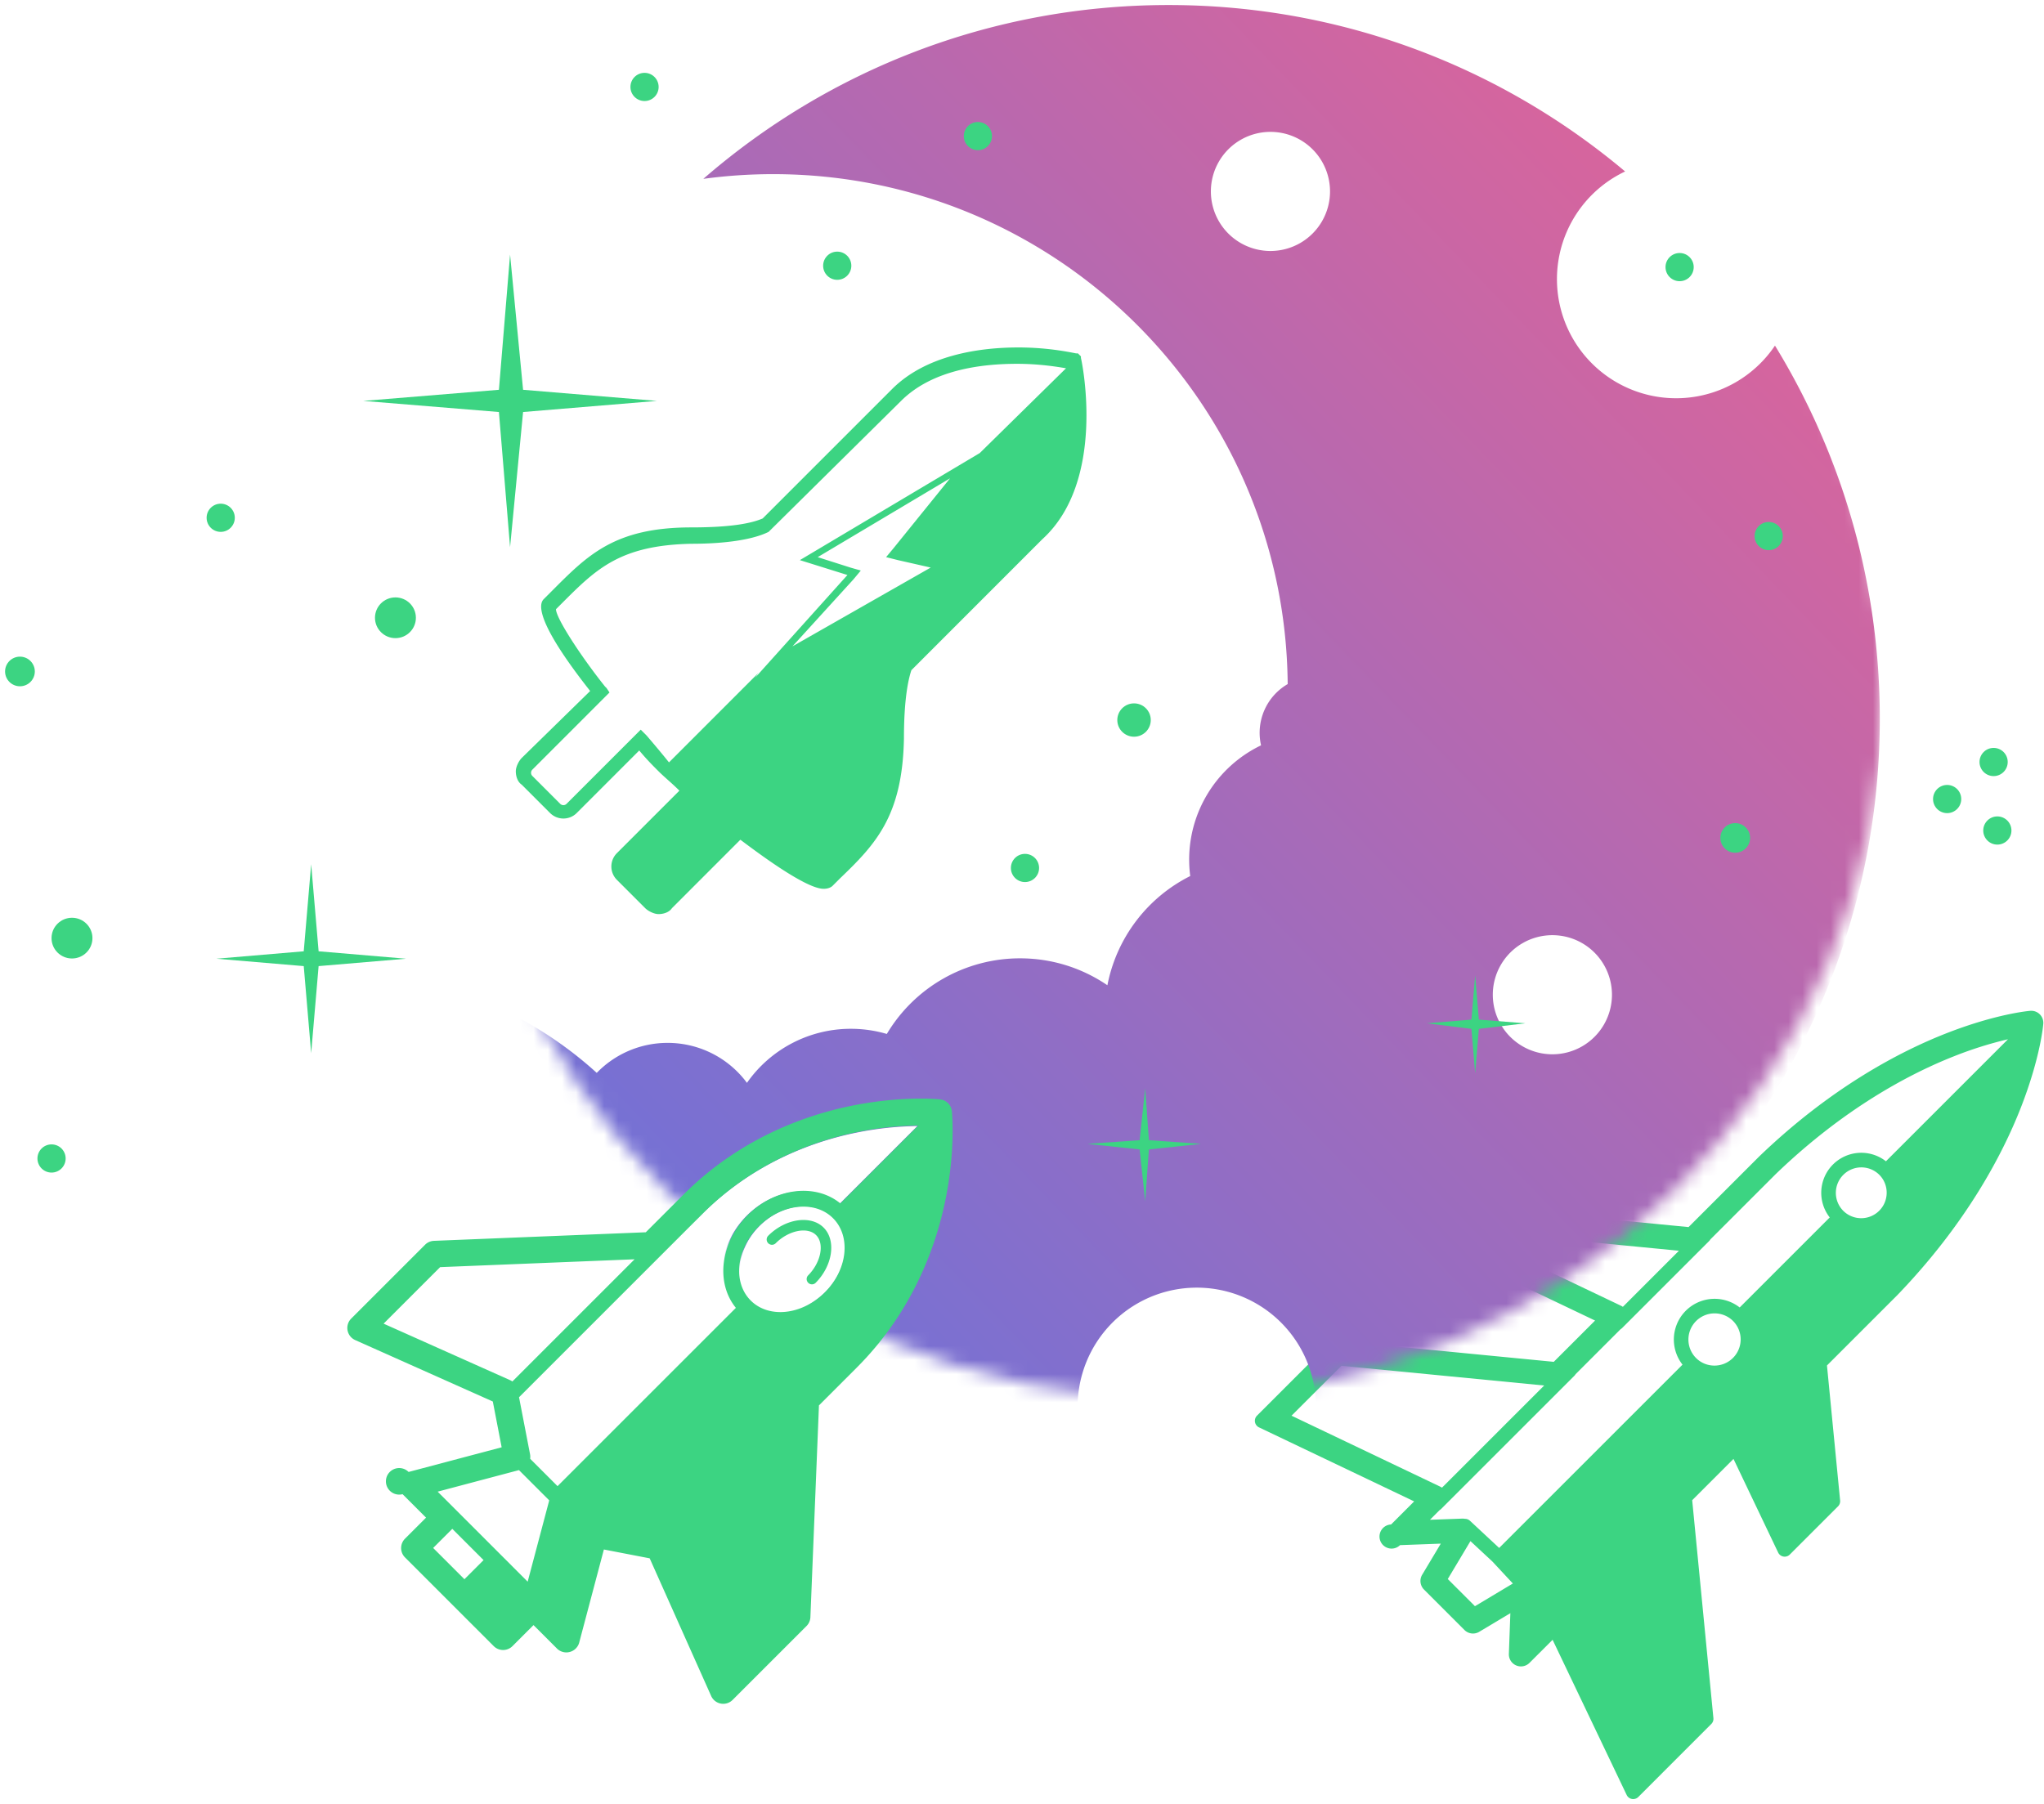 <svg xmlns="http://www.w3.org/2000/svg" xmlns:xlink="http://www.w3.org/1999/xlink" width="145" height="128" viewBox="0 0 145 128">
    <defs>
        <ellipse id="a" cx="50.637" cy="50.756" rx="50.637" ry="50.456"/>
        <linearGradient id="b" x1="113.452%" x2="-9.02%" y1="0%" y2="106.621%">
            <stop offset="0%" stop-color="#F7618B"/>
            <stop offset="100%" stop-color="#2A7AFF"/>
        </linearGradient>
    </defs>
    <g fill="none" fill-rule="evenodd">
        <path fill="#3CD482" fill-rule="nonzero" d="M121.548 121.913l-1.505-15.463 2.93-2.93 3.168 6.643a.513.513 0 0 0 .829.14l3.417-3.416a.518.518 0 0 0 .15-.415l-.933-9.583 4.973-4.973.012-.011c4.949-5.135 7.498-10.068 8.765-13.303 1.387-3.542 1.589-5.858 1.595-5.955a.855.855 0 0 0-.922-.922c-.097.007-2.413.209-5.955 1.595-3.235 1.267-8.168 3.817-13.303 8.766l-.011.011-4.973 4.973-9.582-.933a.518.518 0 0 0-.416.15l-3.417 3.417a.515.515 0 0 0 .14.828l6.643 3.17-2.93 2.929-15.462-1.504a.515.515 0 0 0-.415.148l-5.176 5.176a.517.517 0 0 0 .14.829l11.01 5.254-1.637 1.638a.856.856 0 1 0 .634 1.466l2.892-.107-1.321 2.208a.858.858 0 0 0 .128 1.048l2.872 2.873a.859.859 0 0 0 1.048.127l2.208-1.321-.106 2.891a.858.858 0 0 0 1.465.634l1.637-1.637 5.255 11.01a.513.513 0 0 0 .828.141l5.176-5.177a.516.516 0 0 0 .149-.415zm-19.256-16.353a.87.87 0 0 0-.118-.07l-10.554-5.037 3.542-3.541 14.38 1.399-7.25 7.25zm12.832-12.832a.786.786 0 0 0-.118-.07l-6.186-2.951 1.784-1.784 8.498.826-3.978 3.98zm7.813 3.625c-.724.724-1.9.728-2.622.006a1.856 1.856 0 0 1 .005-2.622 1.857 1.857 0 0 1 2.622-.005 1.856 1.856 0 0 1-.005 2.621zM133.31 85.91a1.807 1.807 0 0 1-2.551.005 1.807 1.807 0 0 1 .005-2.552 1.807 1.807 0 0 1 2.551-.005c.702.701.7 1.847-.005 2.552zm-29.032 21.999a.515.515 0 0 0-.358-.138.96.96 0 0 0-.194-.015l-2.287.083.69-.69a.502.502 0 0 0 .108-.082l9.449-9.448a.523.523 0 0 0 .084-.11l3.19-3.191a.51.51 0 0 0 .11-.083l6.177-6.177a.534.534 0 0 0 .085-.112l4.632-4.631c4.898-4.72 9.582-7.154 12.65-8.365a27.157 27.157 0 0 1 3.831-1.208l-8.658 8.658a2.84 2.84 0 0 0-3.987 3.986l-6.387 6.388a2.89 2.89 0 0 0-4.057 4.057l-13.006 13.006-2.072-1.928zm.353 6.06l-1.927-1.927 1.609-2.69 1.558 1.45 1.45 1.558-2.69 1.61z"/>
        <g transform="translate(32.36 -2)">
            <mask id="c" fill="#fff">
                <use xlink:href="#a"/>
            </mask>
            <path fill="url(#b)" d="M20.515 93.695a50.693 50.693 0 0 1-1.621-1.258c-.065-1.426.522-2.975 1.72-4.174 1.946-1.945 4.812-2.28 6.578-.833l5.528-5.528a23.13 23.13 0 0 0-4.23.448c-2.993.594-7.343 2.086-11.067 5.809L4.398 101.184l.783 4.053c.02.106.02.21.006.312l1.943 1.943 11.735-11.735c.09.902.135 1.817.135 2.743C19 113.688 6.688 126-8.5 126S-36 113.688-36 98.5-23.688 71-8.5 71a27.4 27.4 0 0 1 18.473 7.128A6.98 6.98 0 0 1 15 76a6.99 6.99 0 0 1 5.628 2.836A8.99 8.99 0 0 1 28 75c.886 0 1.742.128 2.55.366A10.994 10.994 0 0 1 40 70c2.299 0 4.433.705 6.198 1.911a11.017 11.017 0 0 1 5.876-7.75 9 9 0 0 1 5.024-9.275 3.998 3.998 0 0 1 1.89-4.346c-.168-20.012-16.444-36.183-36.497-36.183-1.682 0-3.337.114-4.958.334C26.38 7.006 37.917 2.357 50.536 2.357c12.329 0 23.625 4.438 32.389 11.81a8.452 8.452 0 1 0 10.63 12.356c4.716 7.702 7.436 16.767 7.436 26.47 0 24.38-17.168 44.736-40.032 49.555a8.452 8.452 0 1 0-16.753.687 50.051 50.051 0 0 1-21.851-8.234c1.235.26 2.723-.207 3.846-1.33 1.61-1.61 1.87-3.97.58-5.26-1.291-1.29-3.651-1.031-5.261.579-1.4 1.4-1.779 3.367-1.005 4.705zm53.024-21.112a4.226 4.226 0 1 0 8.452 0 4.226 4.226 0 0 0-8.452 0zm-20-57a4.226 4.226 0 1 0 8.452 0 4.226 4.226 0 0 0-8.452 0z" mask="url(#c)"/>
        </g>
        <path fill="#3CD482" fill-rule="nonzero" d="M76.68 25.392v-.105l-.212-.211h-.105c-.106 0-1.794-.422-4.115-.422-2.743 0-6.54.527-8.967 2.955l-9.178 9.18c-.738.317-2.11.634-5.063.634-5.486 0-7.385 2.005-9.917 4.538l-.527.527c-.211.211-1.055 1.056 3.27 6.543l-4.853 4.749c-.21.211-.422.633-.422.95 0 .316.106.739.422.95l2.005 2.005a1.337 1.337 0 0 0 1.898 0l4.431-4.433c.528.634.95 1.056 1.372 1.478.422.422.95.844 1.477 1.372l-4.431 4.432a1.338 1.338 0 0 0 0 1.9l2.004 2.005c.211.21.633.422.95.422.316 0 .738-.106.95-.422l4.852-4.855c1.266.95 4.642 3.483 5.908 3.483.316 0 .527-.106.633-.211l.527-.528c2.532-2.427 4.43-4.432 4.536-9.92 0-2.85.317-4.221.528-4.854l9.283-9.287c4.537-4.116 2.849-12.452 2.743-12.875zm-16.353 14.88l-2.32-.739 9.389-5.593-4.01 4.96-.527.633.844.212 2.321.527-9.81 5.593 4.324-4.749.528-.633-.739-.21zM45.875 52.197l-.422-.422-5.275 5.276a.32.32 0 0 1-.422 0l-2.004-2.005a.321.321 0 0 1 0-.422l5.485-5.487-.21-.317-.106-.105c-1.688-2.111-3.481-4.855-3.481-5.488l.422-.422c2.426-2.427 4.114-4.116 9.178-4.221 2.531 0 4.43-.317 5.485-.845l9.39-9.286c2.215-2.216 5.696-2.638 8.228-2.638 1.582 0 2.848.21 3.481.316l-6.119 6.015-12.764 7.599 3.375 1.055-6.54 7.281.21-.316-6.329 6.332c-.422-.528-.95-1.161-1.582-1.9z"/>
        <g fill="#3CD482" fill-rule="nonzero" transform="translate(.36 5)">
            <ellipse cx="45.363" cy="1.169" rx="1" ry="1"/>
            <ellipse cx="125.11" cy="33.038" rx="1" ry="1"/>
            <ellipse cx="59.033" cy="13.855" rx="1" ry="1"/>
            <ellipse cx="15.297" cy="31.74" rx="1" ry="1"/>
            <ellipse cx="3.297" cy="77.202" rx="1" ry="1"/>
            <ellipse cx="27.692" cy="38.835" rx="1.451" ry="1.445"/>
            <ellipse cx="4.747" cy="61.566" rx="1.451" ry="1.445"/>
            <ellipse cx="118.791" cy="13.953" rx="1" ry="1"/>
            <ellipse cx="72.352" cy="56.588" rx="1" ry="1"/>
            <ellipse cx="80.088" cy="46.092" rx="1.187" ry="1.183"/>
            <ellipse cx="137.769" cy="51.697" rx="1" ry="1"/>
            <ellipse cx="122.736" cy="54.456" rx="1.055" ry="1.051"/>
            <ellipse cx="1.055" cy="42.645" rx="1.055" ry="1.051"/>
            <ellipse cx="53.275" cy="90.21" rx="1" ry="1"/>
            <ellipse cx="141.066" cy="49.069" rx="1" ry="1"/>
            <ellipse cx="141.33" cy="53.93" rx="1" ry="1"/>
            <ellipse cx="69.011" cy="4.657" rx="1" ry="1"/>
            <path d="M22.242 62.501l6.198.526-6.198.525-.528 6.176-.527-6.176-6.198-.525 6.198-.526.527-6.175zM81.143 75.903l3.692.263-3.692.394-.264 3.68-.395-3.68-3.693-.394 3.693-.263.395-3.679zM104.55 67.348l3.296.262-3.297.395-.263 3.153-.264-3.153-3.165-.395 3.165-.262.264-3.154zM36.747 22.658l9.495.789-9.495.788-.923 9.592-.791-9.592-9.626-.788 9.626-.789.791-9.592z"/>
        </g>
        <g fill="#3CD482" fill-rule="nonzero">
            <path d="M57.489 114.75l.607-15.028 2.677-2.677c4.054-4.054 5.674-8.775 6.319-12.022.7-3.518.442-6.073.432-6.179a.936.936 0 0 0-.834-.833c-.106-.013-2.66-.269-6.179.431-3.247.645-7.968 2.266-12.022 6.32l-2.677 2.676-15.027.608a.94.94 0 0 0-.63.276l-5.24 5.24a.941.941 0 0 0 .278 1.523l9.767 4.361.627 3.249-6.602 1.75a.942.942 0 1 0-.428 1.577l1.666 1.665-1.49 1.491a.94.94 0 0 0-.003 1.33l6.296 6.297a.94.94 0 0 0 1.33-.003l1.491-1.49 1.666 1.665v.001a.946.946 0 0 0 1.589-.479l1.737-6.552 3.249.627 4.361 9.767a.939.939 0 0 0 1.524.278l5.24-5.24a.94.94 0 0 0 .276-.63zM36.346 98.025a.901.901 0 0 0-.167-.097l-8.967-4.006 4.01-4.01 13.795-.557-8.67 8.67zM59.094 86.44c1.291 1.291 1.032 3.65-.579 5.26-1.609 1.61-3.968 1.871-5.26.58-1.29-1.29-1.03-3.651.579-5.26 1.61-1.61 3.97-1.87 5.26-.58zM36.82 99.144l13.025-13.025c3.724-3.723 8.074-5.215 11.066-5.81a23.13 23.13 0 0 1 4.23-.447l-5.527 5.528c-1.766-1.447-4.632-1.112-6.577.833-1.945 1.945-2.28 4.81-.834 6.578l-12.651 12.651-1.943-1.943a.95.95 0 0 0-.006-.312l-.783-4.053zm-5.773 6.699l5.768-1.529 2.147 2.148-1.529 5.768-5.212-5.213-1.174-1.174zm1.9 6.214l-2.219-2.219 1.358-1.357 2.218 2.219-1.357 1.357z"/>
            <path d="M54.497 88.216a.376.376 0 0 0 .533-.001c.916-.916 2.255-1.185 2.864-.575.61.61.342 1.949-.574 2.865a.376.376 0 0 0 .531.531c1.22-1.221 1.486-3.02.577-3.929-.909-.908-2.709-.645-3.93.576a.377.377 0 0 0-.001.533z"/>
        </g>
    </g>
</svg>
